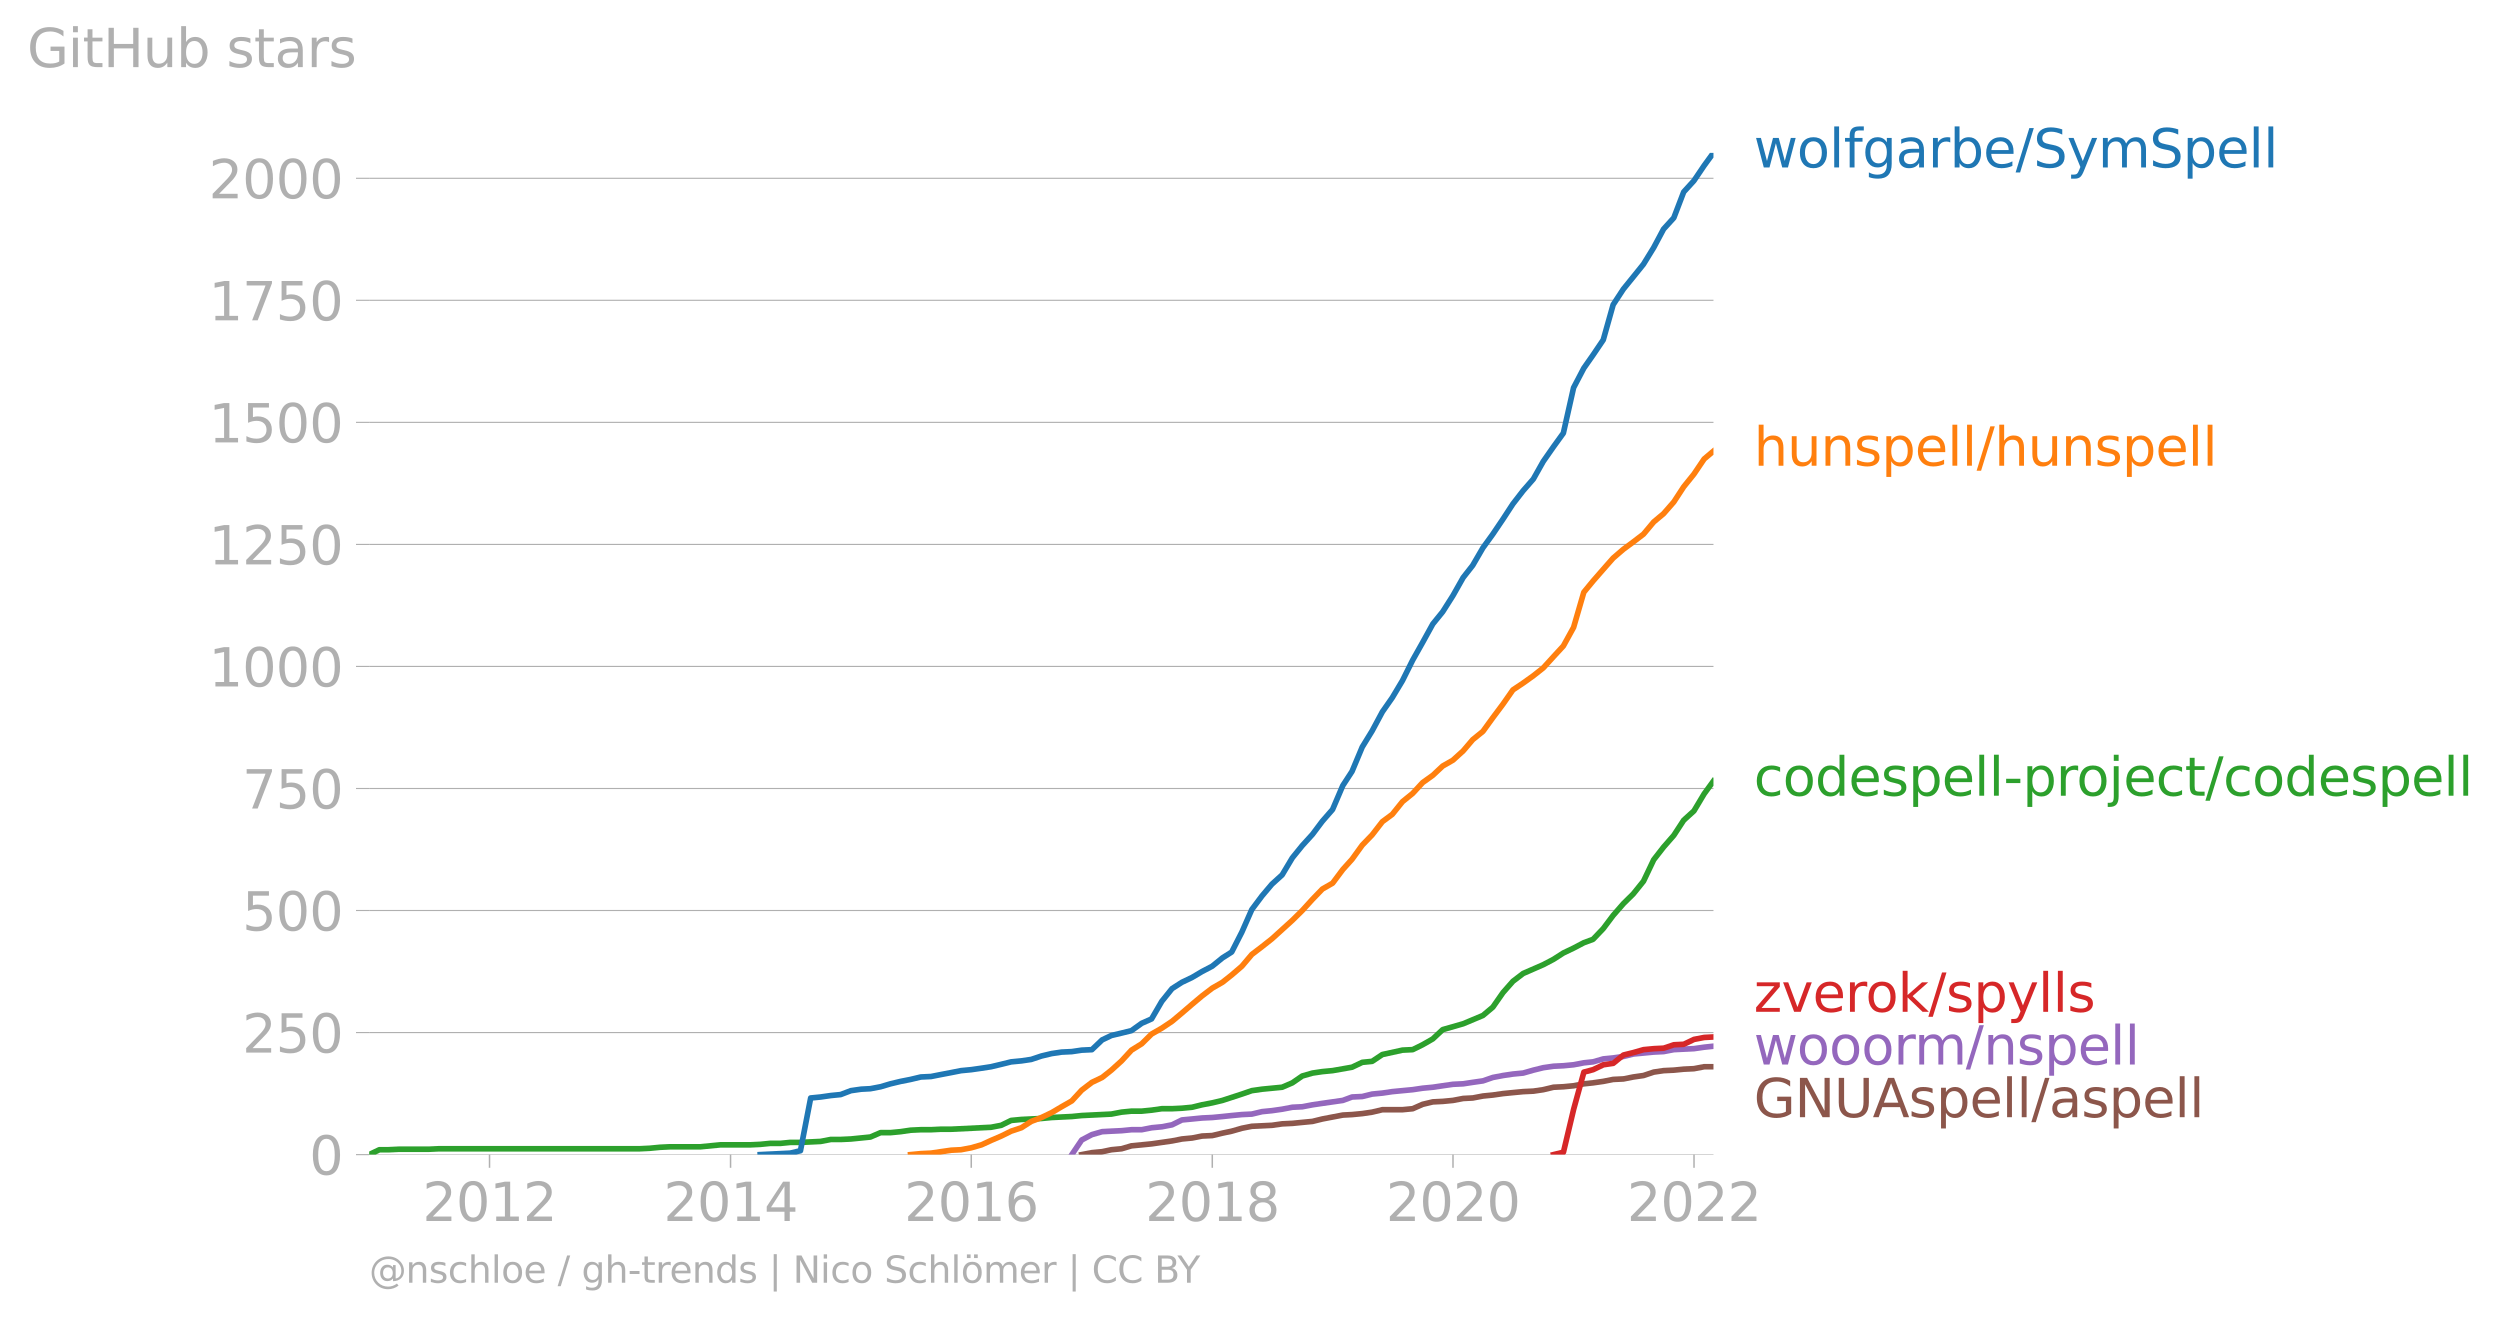<svg xmlns:xlink="http://www.w3.org/1999/xlink" width="885.519" height="467.008" viewBox="0 0 664.139 350.256" xmlns="http://www.w3.org/2000/svg"><defs><style>*{stroke-linejoin:round;stroke-linecap:butt}</style></defs><g id="figure_1"><path d="M0 350.256h664.139V0H0v350.256z" style="fill:none" id="patch_1"/><g id="axes_1"><path d="M98.073 306.729h357.12V40.617H98.073v266.112z" style="fill:none" id="patch_2"/><g id="matplotlib.axis_1"><g id="xtick_1"><g id="line2d_1"><defs><path id="m37a4ab4da0" d="M0 0v3.5" style="stroke:#b0b0b0;stroke-width:.4"/></defs><use xlink:href="#m37a4ab4da0" x="130.045" y="306.729" style="fill:#b0b0b0;stroke:#b0b0b0;stroke-width:.4"/></g><g style="fill:#b0b0b0" transform="matrix(.14 0 0 -.14 112.23 324.367)" id="text_1"><defs><path id="DejaVuSans-32" d="M1228 531h2203V0H469v531q359 372 979 998 621 627 780 809 303 340 423 576 121 236 121 464 0 372-261 606-261 235-680 235-297 0-627-103-329-103-704-313v638q381 153 712 231 332 78 607 78 725 0 1156-363 431-362 431-968 0-288-108-546-107-257-392-607-78-91-497-524-418-433-1181-1211z" transform="scale(.016)"/><path id="DejaVuSans-30" d="M2034 4250q-487 0-733-480-245-479-245-1442 0-959 245-1439 246-480 733-480 491 0 736 480 246 480 246 1439 0 963-246 1442-245 480-736 480zm0 500q785 0 1199-621 414-620 414-1801 0-1178-414-1799Q2819-91 2034-91q-784 0-1198 620-414 621-414 1799 0 1181 414 1801 414 621 1198 621z" transform="scale(.016)"/><path id="DejaVuSans-31" d="M794 531h1031v3560L703 3866v575l1116 225h631V531h1031V0H794v531z" transform="scale(.016)"/></defs><use xlink:href="#DejaVuSans-32"/><use xlink:href="#DejaVuSans-30" x="63.623"/><use xlink:href="#DejaVuSans-31" x="127.246"/><use xlink:href="#DejaVuSans-32" x="190.869"/></g></g><g id="xtick_2"><use xlink:href="#m37a4ab4da0" x="194.076" y="306.729" style="fill:#b0b0b0;stroke:#b0b0b0;stroke-width:.4" id="line2d_2"/><g style="fill:#b0b0b0" transform="matrix(.14 0 0 -.14 176.261 324.367)" id="text_2"><defs><path id="DejaVuSans-34" d="M2419 4116 825 1625h1594v2491zm-166 550h794V1625h666v-525h-666V0h-628v1100H313v609l1940 2957z" transform="scale(.016)"/></defs><use xlink:href="#DejaVuSans-32"/><use xlink:href="#DejaVuSans-30" x="63.623"/><use xlink:href="#DejaVuSans-31" x="127.246"/><use xlink:href="#DejaVuSans-34" x="190.869"/></g></g><g id="xtick_3"><use xlink:href="#m37a4ab4da0" x="258.019" y="306.729" style="fill:#b0b0b0;stroke:#b0b0b0;stroke-width:.4" id="line2d_3"/><g style="fill:#b0b0b0" transform="matrix(.14 0 0 -.14 240.204 324.367)" id="text_3"><defs><path id="DejaVuSans-36" d="M2113 2584q-425 0-674-291-248-290-248-796 0-503 248-796 249-292 674-292t673 292q248 293 248 796 0 506-248 796-248 291-673 291zm1253 1979v-575q-238 112-480 171-242 60-480 60-625 0-955-422-329-422-376-1275 184 272 462 417 279 145 613 145 703 0 1111-427 408-426 408-1160 0-719-425-1154Q2819-91 2113-91q-810 0-1238 620-428 621-428 1799 0 1106 525 1764t1409 658q238 0 480-47t505-140z" transform="scale(.016)"/></defs><use xlink:href="#DejaVuSans-32"/><use xlink:href="#DejaVuSans-30" x="63.623"/><use xlink:href="#DejaVuSans-31" x="127.246"/><use xlink:href="#DejaVuSans-36" x="190.869"/></g></g><g id="xtick_4"><use xlink:href="#m37a4ab4da0" x="322.051" y="306.729" style="fill:#b0b0b0;stroke:#b0b0b0;stroke-width:.4" id="line2d_4"/><g style="fill:#b0b0b0" transform="matrix(.14 0 0 -.14 304.236 324.367)" id="text_4"><defs><path id="DejaVuSans-38" d="M2034 2216q-450 0-708-241-257-241-257-662 0-422 257-663 258-241 708-241t709 242q260 243 260 662 0 421-258 662-257 241-711 241zm-631 268q-406 100-633 378-226 279-226 679 0 559 398 884 399 325 1092 325 697 0 1094-325t397-884q0-400-227-679-226-278-629-378 456-106 710-416 255-309 255-755 0-679-414-1042Q2806-91 2034-91q-771 0-1186 362-414 363-414 1042 0 446 256 755 257 310 713 416zm-231 997q0-362 226-565 227-203 636-203 407 0 636 203 230 203 230 565 0 363-230 566-229 203-636 203-409 0-636-203-226-203-226-566z" transform="scale(.016)"/></defs><use xlink:href="#DejaVuSans-32"/><use xlink:href="#DejaVuSans-30" x="63.623"/><use xlink:href="#DejaVuSans-31" x="127.246"/><use xlink:href="#DejaVuSans-38" x="190.869"/></g></g><g id="xtick_5"><use xlink:href="#m37a4ab4da0" x="385.994" y="306.729" style="fill:#b0b0b0;stroke:#b0b0b0;stroke-width:.4" id="line2d_5"/><g style="fill:#b0b0b0" transform="matrix(.14 0 0 -.14 368.179 324.367)" id="text_5"><use xlink:href="#DejaVuSans-32"/><use xlink:href="#DejaVuSans-30" x="63.623"/><use xlink:href="#DejaVuSans-32" x="127.246"/><use xlink:href="#DejaVuSans-30" x="190.869"/></g></g><g id="xtick_6"><use xlink:href="#m37a4ab4da0" x="450.025" y="306.729" style="fill:#b0b0b0;stroke:#b0b0b0;stroke-width:.4" id="line2d_6"/><g style="fill:#b0b0b0" transform="matrix(.14 0 0 -.14 432.21 324.367)" id="text_6"><use xlink:href="#DejaVuSans-32"/><use xlink:href="#DejaVuSans-30" x="63.623"/><use xlink:href="#DejaVuSans-32" x="127.246"/><use xlink:href="#DejaVuSans-32" x="190.869"/></g></g></g><g id="matplotlib.axis_2"><g id="ytick_1"><path d="M98.073 306.729h357.12" clip-path="url(#pf536a1f6e2)" style="fill:none;stroke:#b0b0b0;stroke-width:.3;stroke-linecap:square" id="line2d_7"/><g id="line2d_8"><defs><path id="m86cd08be1c" d="M0 0h-3.5" style="stroke:#b0b0b0;stroke-width:.3"/></defs><use xlink:href="#m86cd08be1c" x="98.073" y="306.729" style="fill:#b0b0b0;stroke:#b0b0b0;stroke-width:.3"/></g><use xlink:href="#DejaVuSans-30" style="fill:#b0b0b0" transform="matrix(.14 0 0 -.14 82.166 312.048)" id="text_7"/></g><g id="ytick_2"><path d="M98.073 274.308h357.12" clip-path="url(#pf536a1f6e2)" style="fill:none;stroke:#b0b0b0;stroke-width:.3;stroke-linecap:square" id="line2d_9"/><use xlink:href="#m86cd08be1c" x="98.073" y="274.308" style="fill:#b0b0b0;stroke:#b0b0b0;stroke-width:.3" id="line2d_10"/><g style="fill:#b0b0b0" transform="matrix(.14 0 0 -.14 64.35 279.627)" id="text_8"><defs><path id="DejaVuSans-35" d="M691 4666h2478v-532H1269V2991q137 47 274 70 138 23 276 23 781 0 1237-428 457-428 457-1159 0-753-469-1171Q2575-91 1722-91q-294 0-599 50Q819 9 494 109v635q281-153 581-228t634-75q541 0 856 284 316 284 316 772 0 487-316 771-315 285-856 285-253 0-505-56-251-56-513-175v2344z" transform="scale(.016)"/></defs><use xlink:href="#DejaVuSans-32"/><use xlink:href="#DejaVuSans-35" x="63.623"/><use xlink:href="#DejaVuSans-30" x="127.246"/></g></g><g id="ytick_3"><path d="M98.073 241.887h357.12" clip-path="url(#pf536a1f6e2)" style="fill:none;stroke:#b0b0b0;stroke-width:.3;stroke-linecap:square" id="line2d_11"/><use xlink:href="#m86cd08be1c" x="98.073" y="241.887" style="fill:#b0b0b0;stroke:#b0b0b0;stroke-width:.3" id="line2d_12"/><g style="fill:#b0b0b0" transform="matrix(.14 0 0 -.14 64.35 247.206)" id="text_9"><use xlink:href="#DejaVuSans-35"/><use xlink:href="#DejaVuSans-30" x="63.623"/><use xlink:href="#DejaVuSans-30" x="127.246"/></g></g><g id="ytick_4"><path d="M98.073 209.466h357.12" clip-path="url(#pf536a1f6e2)" style="fill:none;stroke:#b0b0b0;stroke-width:.3;stroke-linecap:square" id="line2d_13"/><use xlink:href="#m86cd08be1c" x="98.073" y="209.466" style="fill:#b0b0b0;stroke:#b0b0b0;stroke-width:.3" id="line2d_14"/><g style="fill:#b0b0b0" transform="matrix(.14 0 0 -.14 64.35 214.785)" id="text_10"><defs><path id="DejaVuSans-37" d="M525 4666h3000v-269L1831 0h-659l1594 4134H525v532z" transform="scale(.016)"/></defs><use xlink:href="#DejaVuSans-37"/><use xlink:href="#DejaVuSans-35" x="63.623"/><use xlink:href="#DejaVuSans-30" x="127.246"/></g></g><g id="ytick_5"><path d="M98.073 177.045h357.12" clip-path="url(#pf536a1f6e2)" style="fill:none;stroke:#b0b0b0;stroke-width:.3;stroke-linecap:square" id="line2d_15"/><use xlink:href="#m86cd08be1c" x="98.073" y="177.045" style="fill:#b0b0b0;stroke:#b0b0b0;stroke-width:.3" id="line2d_16"/><g style="fill:#b0b0b0" transform="matrix(.14 0 0 -.14 55.443 182.364)" id="text_11"><use xlink:href="#DejaVuSans-31"/><use xlink:href="#DejaVuSans-30" x="63.623"/><use xlink:href="#DejaVuSans-30" x="127.246"/><use xlink:href="#DejaVuSans-30" x="190.869"/></g></g><g id="ytick_6"><path d="M98.073 144.624h357.12" clip-path="url(#pf536a1f6e2)" style="fill:none;stroke:#b0b0b0;stroke-width:.3;stroke-linecap:square" id="line2d_17"/><use xlink:href="#m86cd08be1c" x="98.073" y="144.624" style="fill:#b0b0b0;stroke:#b0b0b0;stroke-width:.3" id="line2d_18"/><g style="fill:#b0b0b0" transform="matrix(.14 0 0 -.14 55.443 149.943)" id="text_12"><use xlink:href="#DejaVuSans-31"/><use xlink:href="#DejaVuSans-32" x="63.623"/><use xlink:href="#DejaVuSans-35" x="127.246"/><use xlink:href="#DejaVuSans-30" x="190.869"/></g></g><g id="ytick_7"><path d="M98.073 112.203h357.12" clip-path="url(#pf536a1f6e2)" style="fill:none;stroke:#b0b0b0;stroke-width:.3;stroke-linecap:square" id="line2d_19"/><use xlink:href="#m86cd08be1c" x="98.073" y="112.203" style="fill:#b0b0b0;stroke:#b0b0b0;stroke-width:.3" id="line2d_20"/><g style="fill:#b0b0b0" transform="matrix(.14 0 0 -.14 55.443 117.522)" id="text_13"><use xlink:href="#DejaVuSans-31"/><use xlink:href="#DejaVuSans-35" x="63.623"/><use xlink:href="#DejaVuSans-30" x="127.246"/><use xlink:href="#DejaVuSans-30" x="190.869"/></g></g><g id="ytick_8"><path d="M98.073 79.782h357.12" clip-path="url(#pf536a1f6e2)" style="fill:none;stroke:#b0b0b0;stroke-width:.3;stroke-linecap:square" id="line2d_21"/><use xlink:href="#m86cd08be1c" x="98.073" y="79.782" style="fill:#b0b0b0;stroke:#b0b0b0;stroke-width:.3" id="line2d_22"/><g style="fill:#b0b0b0" transform="matrix(.14 0 0 -.14 55.443 85.1)" id="text_14"><use xlink:href="#DejaVuSans-31"/><use xlink:href="#DejaVuSans-37" x="63.623"/><use xlink:href="#DejaVuSans-35" x="127.246"/><use xlink:href="#DejaVuSans-30" x="190.869"/></g></g><g id="ytick_9"><path d="M98.073 47.36h357.12" clip-path="url(#pf536a1f6e2)" style="fill:none;stroke:#b0b0b0;stroke-width:.3;stroke-linecap:square" id="line2d_23"/><use xlink:href="#m86cd08be1c" x="98.073" y="47.361" style="fill:#b0b0b0;stroke:#b0b0b0;stroke-width:.3" id="line2d_24"/><g style="fill:#b0b0b0" transform="matrix(.14 0 0 -.14 55.443 52.68)" id="text_15"><use xlink:href="#DejaVuSans-32"/><use xlink:href="#DejaVuSans-30" x="63.623"/><use xlink:href="#DejaVuSans-30" x="127.246"/><use xlink:href="#DejaVuSans-30" x="190.869"/></g></g><g style="fill:#b0b0b0" transform="matrix(.14 0 0 -.14 7.2 17.838)" id="text_16"><defs><path id="DejaVuSans-47" d="M3809 666v1253H2778v519h1656V434q-365-259-806-392-440-133-940-133-1094 0-1712 639-617 640-617 1780 0 1144 617 1783 618 639 1712 639 456 0 867-113 411-112 758-331v-672q-350 297-744 447t-828 150q-857 0-1287-478-429-478-429-1425 0-944 429-1422 430-478 1287-478 334 0 596 58 263 58 472 180z" transform="scale(.016)"/><path id="DejaVuSans-69" d="M603 3500h575V0H603v3500zm0 1363h575v-729H603v729z" transform="scale(.016)"/><path id="DejaVuSans-74" d="M1172 4494v-994h1184v-447H1172V1153q0-428 117-550t477-122h590V0h-590q-666 0-919 248-253 249-253 905v1900H172v447h422v994h578z" transform="scale(.016)"/><path id="DejaVuSans-48" d="M628 4666h631V2753h2294v1913h631V0h-631v2222H1259V0H628v4666z" transform="scale(.016)"/><path id="DejaVuSans-75" d="M544 1381v2119h575V1403q0-497 193-746 194-248 582-248 465 0 735 297 271 297 271 810v1984h575V0h-575v538q-209-319-486-474-276-155-642-155-603 0-916 375-312 375-312 1097zm1447 2203z" transform="scale(.016)"/><path id="DejaVuSans-62" d="M3116 1747q0 634-261 995t-717 361q-457 0-718-361t-261-995q0-634 261-995t718-361q456 0 717 361t261 995zM1159 2969q182 312 458 463 277 152 661 152 638 0 1036-506 399-506 399-1331T3314 415Q2916-91 2278-91q-384 0-661 152-276 152-458 464V0H581v4863h578V2969z" transform="scale(.016)"/><path id="DejaVuSans-73" d="M2834 3397v-544q-243 125-506 187-262 63-544 63-428 0-642-131t-214-394q0-200 153-314t616-217l197-44q612-131 870-370t258-667q0-488-386-773Q2250-91 1575-91q-281 0-586 55T347 128v594q319-166 628-249 309-82 613-82 406 0 624 139 219 139 219 392 0 234-158 359-157 125-692 241l-200 47q-534 112-772 345-237 233-237 639 0 494 350 762 350 269 994 269 318 0 599-47 282-46 519-140z" transform="scale(.016)"/><path id="DejaVuSans-61" d="M2194 1759q-697 0-966-159t-269-544q0-306 202-486 202-179 548-179 479 0 768 339t289 901v128h-572zm1147 238V0h-575v531q-197-318-491-470T1556-91q-537 0-855 302-317 302-317 808 0 590 395 890 396 300 1180 300h807v57q0 397-261 614t-733 217q-300 0-585-72-284-72-546-216v532q315 122 612 182 297 61 578 61 760 0 1135-394 375-393 375-1193z" transform="scale(.016)"/><path id="DejaVuSans-72" d="M2631 2963q-97 56-211 82-114 27-251 27-488 0-749-317t-261-911V0H581v3500h578v-544q182 319 472 473 291 155 707 155 59 0 131-8 72-7 159-23l3-590z" transform="scale(.016)"/></defs><use xlink:href="#DejaVuSans-47"/><use xlink:href="#DejaVuSans-69" x="77.49"/><use xlink:href="#DejaVuSans-74" x="105.273"/><use xlink:href="#DejaVuSans-48" x="144.482"/><use xlink:href="#DejaVuSans-75" x="219.678"/><use xlink:href="#DejaVuSans-62" x="283.057"/><use xlink:href="#DejaVuSans-20" x="346.533"/><use xlink:href="#DejaVuSans-73" x="378.32"/><use xlink:href="#DejaVuSans-74" x="430.42"/><use xlink:href="#DejaVuSans-61" x="469.629"/><use xlink:href="#DejaVuSans-72" x="530.908"/><use xlink:href="#DejaVuSans-73" x="572.021"/></g></g><path d="m287.363 306.729 2.716-.519 2.715-.26 2.453-.518 2.715-.26 2.628-.777 2.715-.26 2.628-.26 2.716-.388 2.715-.39 2.628-.518 2.715-.26 2.628-.518 2.716-.13 2.715-.648 2.453-.519 2.715-.778 2.628-.519 2.715-.13 2.628-.13 2.715-.388 2.716-.13 2.628-.26 2.715-.259 2.628-.648 2.715-.519 2.716-.518 2.452-.13 2.716-.26 2.628-.389 2.715-.648h5.343l2.716-.26 2.627-1.166 2.716-.649 2.628-.13 2.715-.259 2.715-.519 2.54-.13 2.716-.518 2.628-.26 2.715-.389 2.628-.259 2.715-.26 2.716-.129 2.628-.389 2.715-.648 2.628-.13 2.715-.26 2.716-.518 2.452-.26 2.716-.389 2.628-.518 2.715-.13 2.628-.519 2.715-.389 2.716-.908 2.627-.389 2.716-.13 2.628-.259 2.715-.13 2.715-.518h2.453" clip-path="url(#pf536a1f6e2)" style="fill:none;stroke:#8c564b;stroke-width:1.5;stroke-linecap:square" id="line2d_25"/><path d="m284.736 306.729 2.627-3.89 2.716-1.427 2.715-.778 2.453-.13 2.715-.13 2.628-.259h2.715l2.628-.519 2.716-.259 2.715-.519 2.628-1.297 2.715-.259 2.628-.26 2.716-.129 2.715-.26 2.453-.259 2.715-.26 2.628-.129 2.715-.648 2.628-.26 2.715-.389 2.716-.518 2.628-.13 2.715-.519 2.628-.389 2.715-.389 2.716-.389 2.452-.908 2.716-.13 2.628-.648 2.715-.26 2.628-.388 2.715-.26 2.716-.259 2.627-.39 2.716-.258 2.628-.39 2.715-.389 2.715-.13 2.54-.388 2.716-.39 2.628-.907 2.715-.519 2.628-.389 2.715-.26 2.716-.777 2.628-.649 2.715-.389 2.628-.13 2.715-.259 2.716-.519 2.452-.259 2.716-.778 2.628-.26 2.715-.389 2.628-.648 2.715-.26 2.716-.259 2.627-.13 2.716-.518 2.628-.13 2.715-.13 2.715-.389 2.453-.259" clip-path="url(#pf536a1f6e2)" style="fill:none;stroke:#9467bd;stroke-width:1.5;stroke-linecap:square" id="line2d_26"/><path d="m412.71 306.729 2.628-.648 2.715-11.413 2.716-9.856 2.452-.648 2.716-1.297 2.628-.389 2.715-2.205 2.628-.648 2.715-.778 2.716-.26 2.627-.13 2.716-.907 2.628-.13 2.715-1.296 2.715-.52 2.453-.129" clip-path="url(#pf536a1f6e2)" style="fill:none;stroke:#d62728;stroke-width:1.5;stroke-linecap:square" id="line2d_27"/><g style="fill:#1f77b4" transform="matrix(.14 0 0 -.14 465.907 44.48)" id="text_17"><defs><path id="DejaVuSans-77" d="M269 3500h575l719-2731 715 2731h678l719-2731 716 2731h575L4050 0h-678l-753 2869L1863 0h-679L269 3500z" transform="scale(.016)"/><path id="DejaVuSans-6f" d="M1959 3097q-462 0-731-361t-269-989q0-628 267-989 268-361 733-361 460 0 728 362 269 363 269 988 0 622-269 986-268 364-728 364zm0 487q750 0 1178-488 429-487 429-1349 0-859-429-1349Q2709-91 1959-91q-753 0-1180 489-426 490-426 1349 0 862 426 1349 427 488 1180 488z" transform="scale(.016)"/><path id="DejaVuSans-6c" d="M603 4863h575V0H603v4863z" transform="scale(.016)"/><path id="DejaVuSans-66" d="M2375 4863v-479h-550q-309 0-430-125-120-125-120-450v-309h947v-447h-947V0H697v3053H147v447h550v244q0 584 272 851 272 268 862 268h544z" transform="scale(.016)"/><path id="DejaVuSans-67" d="M2906 1791q0 625-258 968-257 344-723 344-462 0-720-344-258-343-258-968 0-622 258-966t720-344q466 0 723 344 258 344 258 966zm575-1357q0-893-397-1329-396-436-1215-436-303 0-572 45t-522 139v559q253-137 500-202 247-66 503-66 566 0 847 295t281 892v285q-178-310-456-463T1784 0Q1141 0 747 490 353 981 353 1791q0 812 394 1302 394 491 1037 491 388 0 666-153t456-462v531h575V434z" transform="scale(.016)"/><path id="DejaVuSans-65" d="M3597 1894v-281H953q38-594 358-905t892-311q331 0 642 81t618 244V178Q3153 47 2828-22t-659-69q-838 0-1327 487-489 488-489 1320 0 859 464 1363 464 505 1252 505 706 0 1117-455 411-454 411-1235zm-575 169q-6 471-264 752-258 282-683 282-481 0-770-272t-333-766l2050 4z" transform="scale(.016)"/><path id="DejaVuSans-2f" d="M1625 4666h531L531-594H0l1625 5260z" transform="scale(.016)"/><path id="DejaVuSans-53" d="M3425 4513v-616q-359 172-678 256-319 85-616 85-515 0-795-200t-280-569q0-310 186-468 186-157 705-254l381-78q706-135 1042-474t336-907q0-679-455-1029Q2797-91 1919-91q-331 0-705 75-373 75-773 222v650q384-215 753-325 369-109 725-109 540 0 834 212 294 213 294 607 0 343-211 537t-692 291l-385 75q-706 140-1022 440-315 300-315 835 0 619 436 975t1201 356q329 0 669-60 341-59 697-177z" transform="scale(.016)"/><path id="DejaVuSans-79" d="M2059-325q-243-625-475-815-231-191-618-191H506v481h338q237 0 368 113 132 112 291 531l103 262L191 3500h609L1894 763l1094 2737h609L2059-325z" transform="scale(.016)"/><path id="DejaVuSans-6d" d="M3328 2828q216 388 516 572t706 184q547 0 844-383 297-382 297-1088V0h-578v2094q0 503-179 746-178 244-543 244-447 0-707-297-259-296-259-809V0h-578v2094q0 506-178 748t-550 242q-441 0-701-298-259-298-259-808V0H581v3500h578v-544q197 322 472 475t653 153q382 0 649-194 267-193 395-562z" transform="scale(.016)"/><path id="DejaVuSans-70" d="M1159 525v-1856H581v4831h578v-531q182 312 458 463 277 152 661 152 638 0 1036-506 399-506 399-1331T3314 415Q2916-91 2278-91q-384 0-661 152-276 152-458 464zm1957 1222q0 634-261 995t-717 361q-457 0-718-361t-261-995q0-634 261-995t718-361q456 0 717 361t261 995z" transform="scale(.016)"/></defs><use xlink:href="#DejaVuSans-77"/><use xlink:href="#DejaVuSans-6f" x="81.787"/><use xlink:href="#DejaVuSans-6c" x="142.969"/><use xlink:href="#DejaVuSans-66" x="170.752"/><use xlink:href="#DejaVuSans-67" x="205.957"/><use xlink:href="#DejaVuSans-61" x="269.434"/><use xlink:href="#DejaVuSans-72" x="330.713"/><use xlink:href="#DejaVuSans-62" x="371.826"/><use xlink:href="#DejaVuSans-65" x="435.303"/><use xlink:href="#DejaVuSans-2f" x="496.826"/><use xlink:href="#DejaVuSans-53" x="530.518"/><use xlink:href="#DejaVuSans-79" x="593.994"/><use xlink:href="#DejaVuSans-6d" x="653.174"/><use xlink:href="#DejaVuSans-53" x="750.586"/><use xlink:href="#DejaVuSans-70" x="814.063"/><use xlink:href="#DejaVuSans-65" x="877.539"/><use xlink:href="#DejaVuSans-6c" x="939.063"/><use xlink:href="#DejaVuSans-6c" x="966.846"/></g><g style="fill:#ff7f0e" transform="matrix(.14 0 0 -.14 465.907 123.717)" id="text_18"><defs><path id="DejaVuSans-68" d="M3513 2113V0h-575v2094q0 497-194 743-194 247-581 247-466 0-735-297-269-296-269-809V0H581v4863h578V2956q207 316 486 472 280 156 646 156 603 0 912-373 310-373 310-1098z" transform="scale(.016)"/><path id="DejaVuSans-6e" d="M3513 2113V0h-575v2094q0 497-194 743-194 247-581 247-466 0-735-297-269-296-269-809V0H581v3500h578v-544q207 316 486 472 280 156 646 156 603 0 912-373 310-373 310-1098z" transform="scale(.016)"/></defs><use xlink:href="#DejaVuSans-68"/><use xlink:href="#DejaVuSans-75" x="63.379"/><use xlink:href="#DejaVuSans-6e" x="126.758"/><use xlink:href="#DejaVuSans-73" x="190.137"/><use xlink:href="#DejaVuSans-70" x="242.236"/><use xlink:href="#DejaVuSans-65" x="305.713"/><use xlink:href="#DejaVuSans-6c" x="367.236"/><use xlink:href="#DejaVuSans-6c" x="395.02"/><use xlink:href="#DejaVuSans-2f" x="422.803"/><use xlink:href="#DejaVuSans-68" x="456.494"/><use xlink:href="#DejaVuSans-75" x="519.873"/><use xlink:href="#DejaVuSans-6e" x="583.252"/><use xlink:href="#DejaVuSans-73" x="646.631"/><use xlink:href="#DejaVuSans-70" x="698.73"/><use xlink:href="#DejaVuSans-65" x="762.207"/><use xlink:href="#DejaVuSans-6c" x="823.73"/><use xlink:href="#DejaVuSans-6c" x="851.514"/></g><g style="fill:#2ca02c" transform="matrix(.14 0 0 -.14 465.907 211.384)" id="text_19"><defs><path id="DejaVuSans-63" d="M3122 3366v-538q-244 135-489 202t-495 67q-560 0-870-355-309-354-309-995t309-996q310-354 870-354 250 0 495 67t489 202V134Q2881 22 2623-34q-257-57-548-57-791 0-1257 497-465 497-465 1341 0 856 470 1346 471 491 1290 491 265 0 518-55 253-54 491-163z" transform="scale(.016)"/><path id="DejaVuSans-64" d="M2906 2969v1894h575V0h-575v525q-181-312-458-464-276-152-664-152-634 0-1033 506-398 507-398 1332t398 1331q399 506 1033 506 388 0 664-152 277-151 458-463zM947 1747q0-634 261-995t717-361q456 0 718 361 263 361 263 995t-263 995q-262 361-718 361t-717-361q-261-361-261-995z" transform="scale(.016)"/><path id="DejaVuSans-2d" d="M313 2009h1684v-512H313v512z" transform="scale(.016)"/><path id="DejaVuSans-6a" d="M603 3500h575V-63q0-668-255-968-254-300-820-300h-219v487H38q328 0 446 152Q603-541 603-63v3563zm0 1363h575v-729H603v729z" transform="scale(.016)"/></defs><use xlink:href="#DejaVuSans-63"/><use xlink:href="#DejaVuSans-6f" x="54.98"/><use xlink:href="#DejaVuSans-64" x="116.162"/><use xlink:href="#DejaVuSans-65" x="179.639"/><use xlink:href="#DejaVuSans-73" x="241.162"/><use xlink:href="#DejaVuSans-70" x="293.262"/><use xlink:href="#DejaVuSans-65" x="356.738"/><use xlink:href="#DejaVuSans-6c" x="418.262"/><use xlink:href="#DejaVuSans-6c" x="446.045"/><use xlink:href="#DejaVuSans-2d" x="473.828"/><use xlink:href="#DejaVuSans-70" x="509.912"/><use xlink:href="#DejaVuSans-72" x="573.389"/><use xlink:href="#DejaVuSans-6f" x="612.252"/><use xlink:href="#DejaVuSans-6a" x="673.434"/><use xlink:href="#DejaVuSans-65" x="701.217"/><use xlink:href="#DejaVuSans-63" x="762.74"/><use xlink:href="#DejaVuSans-74" x="817.721"/><use xlink:href="#DejaVuSans-2f" x="856.93"/><use xlink:href="#DejaVuSans-63" x="890.621"/><use xlink:href="#DejaVuSans-6f" x="945.602"/><use xlink:href="#DejaVuSans-64" x="1006.783"/><use xlink:href="#DejaVuSans-65" x="1070.26"/><use xlink:href="#DejaVuSans-73" x="1131.783"/><use xlink:href="#DejaVuSans-70" x="1183.883"/><use xlink:href="#DejaVuSans-65" x="1247.359"/><use xlink:href="#DejaVuSans-6c" x="1308.883"/><use xlink:href="#DejaVuSans-6c" x="1336.666"/></g><g style="fill:#d62728" transform="matrix(.14 0 0 -.14 465.907 268.796)" id="text_20"><defs><path id="DejaVuSans-7a" d="M353 3500h2731v-525L922 459h2162V0H275v525l2163 2516H353v459z" transform="scale(.016)"/><path id="DejaVuSans-76" d="M191 3500h609L1894 563l1094 2937h609L2284 0h-781L191 3500z" transform="scale(.016)"/><path id="DejaVuSans-6b" d="M581 4863h578V1991l1716 1509h734L1753 1863 3688 0h-750L1159 1709V0H581v4863z" transform="scale(.016)"/></defs><use xlink:href="#DejaVuSans-7a"/><use xlink:href="#DejaVuSans-76" x="52.49"/><use xlink:href="#DejaVuSans-65" x="111.67"/><use xlink:href="#DejaVuSans-72" x="173.193"/><use xlink:href="#DejaVuSans-6f" x="212.057"/><use xlink:href="#DejaVuSans-6b" x="273.238"/><use xlink:href="#DejaVuSans-2f" x="331.148"/><use xlink:href="#DejaVuSans-73" x="364.84"/><use xlink:href="#DejaVuSans-70" x="416.939"/><use xlink:href="#DejaVuSans-79" x="480.416"/><use xlink:href="#DejaVuSans-6c" x="539.596"/><use xlink:href="#DejaVuSans-6c" x="567.379"/><use xlink:href="#DejaVuSans-73" x="595.162"/></g><g style="fill:#9467bd" transform="matrix(.14 0 0 -.14 465.907 282.796)" id="text_21"><use xlink:href="#DejaVuSans-77"/><use xlink:href="#DejaVuSans-6f" x="81.787"/><use xlink:href="#DejaVuSans-6f" x="142.969"/><use xlink:href="#DejaVuSans-6f" x="204.15"/><use xlink:href="#DejaVuSans-72" x="265.332"/><use xlink:href="#DejaVuSans-6d" x="304.695"/><use xlink:href="#DejaVuSans-2f" x="402.107"/><use xlink:href="#DejaVuSans-6e" x="435.799"/><use xlink:href="#DejaVuSans-73" x="499.178"/><use xlink:href="#DejaVuSans-70" x="551.277"/><use xlink:href="#DejaVuSans-65" x="614.754"/><use xlink:href="#DejaVuSans-6c" x="676.277"/><use xlink:href="#DejaVuSans-6c" x="704.061"/></g><g style="fill:#8c564b" transform="matrix(.14 0 0 -.14 465.907 296.796)" id="text_22"><defs><path id="DejaVuSans-4e" d="M628 4666h850L3547 763v3903h612V0h-850L1241 3903V0H628v4666z" transform="scale(.016)"/><path id="DejaVuSans-55" d="M556 4666h635V1831q0-750 271-1080 272-329 882-329 606 0 878 329 272 330 272 1080v2835h634V1753q0-912-452-1378Q3225-91 2344-91q-885 0-1337 466-451 466-451 1378v2913z" transform="scale(.016)"/><path id="DejaVuSans-41" d="m2188 4044-857-2322h1716l-859 2322zm-357 622h716L4325 0h-656l-425 1197H1141L716 0H50l1781 4666z" transform="scale(.016)"/></defs><use xlink:href="#DejaVuSans-47"/><use xlink:href="#DejaVuSans-4e" x="77.49"/><use xlink:href="#DejaVuSans-55" x="152.295"/><use xlink:href="#DejaVuSans-41" x="225.488"/><use xlink:href="#DejaVuSans-73" x="293.896"/><use xlink:href="#DejaVuSans-70" x="345.996"/><use xlink:href="#DejaVuSans-65" x="409.473"/><use xlink:href="#DejaVuSans-6c" x="470.996"/><use xlink:href="#DejaVuSans-6c" x="498.779"/><use xlink:href="#DejaVuSans-2f" x="526.563"/><use xlink:href="#DejaVuSans-61" x="560.254"/><use xlink:href="#DejaVuSans-73" x="621.533"/><use xlink:href="#DejaVuSans-70" x="673.633"/><use xlink:href="#DejaVuSans-65" x="737.109"/><use xlink:href="#DejaVuSans-6c" x="798.633"/><use xlink:href="#DejaVuSans-6c" x="826.416"/></g><g style="fill:#b0b0b0" transform="matrix(.097 0 0 -.097 98.073 340.765)" id="text_23"><defs><path id="DejaVuSans-40" d="M2381 1678q0-447 222-702 222-254 610-254 384 0 604 256 221 256 221 700 0 438-225 695-225 258-607 258-378 0-602-256-223-256-223-697zm1703-934q-187-241-429-355t-564-114q-538 0-874 389t-336 1014q0 625 337 1015 338 391 873 391 322 0 565-117 244-117 428-354v409h447V722q457 69 714 417 258 349 258 902 0 334-99 628-98 294-298 544-325 409-792 626t-1017 217q-384 0-738-102-353-101-653-301-490-319-767-836-276-517-276-1120 0-497 179-932 180-434 521-765 328-325 759-495 431-171 922-171 403 0 792 136t714 389l281-347q-390-303-851-464t-936-161q-578 0-1091 205-512 205-912 595Q841 78 631 592q-209 514-209 1105 0 569 212 1084 213 516 607 907 403 396 931 607t1119 211q662 0 1229-272 568-271 952-771 234-307 357-666 124-359 124-744 0-822-497-1297T4084 263v481z" transform="scale(.016)"/><path id="DejaVuSans-7c" d="M1344 4891v-6400H813v6400h531z" transform="scale(.016)"/><path id="DejaVuSans-f6" d="M1959 3097q-462 0-731-361t-269-989q0-628 267-989 268-361 733-361 460 0 728 362 269 363 269 988 0 622-269 986-268 364-728 364zm0 487q750 0 1178-488 429-487 429-1349 0-859-429-1349Q2709-91 1959-91q-753 0-1180 489-426 490-426 1349 0 862 426 1349 427 488 1180 488zm295 1266h634v-631h-634v631zm-1222 0h634v-631h-634v631z" transform="scale(.016)"/><path id="DejaVuSans-43" d="M4122 4306v-665q-319 297-680 443-361 147-767 147-800 0-1225-489t-425-1414q0-922 425-1411t1225-489q406 0 767 147t680 444V359q-331-225-702-338-370-112-782-112-1060 0-1670 648-609 649-609 1771 0 1125 609 1773 610 649 1670 649 418 0 788-111 371-111 696-333z" transform="scale(.016)"/><path id="DejaVuSans-42" d="M1259 2228V519h1013q509 0 754 211 246 211 246 645 0 438-246 645-245 208-754 208H1259zm0 1919V2741h935q462 0 688 173 227 174 227 530 0 353-227 528-226 175-688 175h-935zm-631 519h1613q722 0 1112-300 391-300 391-853 0-429-200-682t-588-315q466-100 724-418 258-317 258-792 0-625-425-966Q3088 0 2303 0H628v4666z" transform="scale(.016)"/><path id="DejaVuSans-59" d="M-13 4666h679l1293-1919 1285 1919h678L2272 2222V0h-634v2222L-13 4666z" transform="scale(.016)"/></defs><use xlink:href="#DejaVuSans-40"/><use xlink:href="#DejaVuSans-6e" x="100"/><use xlink:href="#DejaVuSans-73" x="163.379"/><use xlink:href="#DejaVuSans-63" x="215.479"/><use xlink:href="#DejaVuSans-68" x="270.459"/><use xlink:href="#DejaVuSans-6c" x="333.838"/><use xlink:href="#DejaVuSans-6f" x="361.621"/><use xlink:href="#DejaVuSans-65" x="422.803"/><use xlink:href="#DejaVuSans-20" x="484.326"/><use xlink:href="#DejaVuSans-2f" x="516.113"/><use xlink:href="#DejaVuSans-20" x="549.805"/><use xlink:href="#DejaVuSans-67" x="581.592"/><use xlink:href="#DejaVuSans-68" x="645.068"/><use xlink:href="#DejaVuSans-2d" x="708.447"/><use xlink:href="#DejaVuSans-74" x="744.531"/><use xlink:href="#DejaVuSans-72" x="783.74"/><use xlink:href="#DejaVuSans-65" x="822.604"/><use xlink:href="#DejaVuSans-6e" x="884.127"/><use xlink:href="#DejaVuSans-64" x="947.506"/><use xlink:href="#DejaVuSans-73" x="1010.982"/><use xlink:href="#DejaVuSans-20" x="1063.082"/><use xlink:href="#DejaVuSans-7c" x="1094.869"/><use xlink:href="#DejaVuSans-20" x="1128.561"/><use xlink:href="#DejaVuSans-4e" x="1160.348"/><use xlink:href="#DejaVuSans-69" x="1235.152"/><use xlink:href="#DejaVuSans-63" x="1262.936"/><use xlink:href="#DejaVuSans-6f" x="1317.916"/><use xlink:href="#DejaVuSans-20" x="1379.098"/><use xlink:href="#DejaVuSans-53" x="1410.885"/><use xlink:href="#DejaVuSans-63" x="1474.361"/><use xlink:href="#DejaVuSans-68" x="1529.342"/><use xlink:href="#DejaVuSans-6c" x="1592.721"/><use xlink:href="#DejaVuSans-f6" x="1620.504"/><use xlink:href="#DejaVuSans-6d" x="1681.686"/><use xlink:href="#DejaVuSans-65" x="1779.098"/><use xlink:href="#DejaVuSans-72" x="1840.621"/><use xlink:href="#DejaVuSans-20" x="1881.734"/><use xlink:href="#DejaVuSans-7c" x="1913.521"/><use xlink:href="#DejaVuSans-20" x="1947.213"/><use xlink:href="#DejaVuSans-43" x="1979"/><use xlink:href="#DejaVuSans-43" x="2048.824"/><use xlink:href="#DejaVuSans-20" x="2118.648"/><use xlink:href="#DejaVuSans-42" x="2150.436"/><use xlink:href="#DejaVuSans-59" x="2213.539"/></g><path d="m98.073 306.729 2.716-1.297h2.452l2.716-.13h7.97l2.716-.13h53.345l2.627-.129 2.716-.26 2.628-.129h8.058l5.344-.519h7.883l2.715-.13 2.628-.259h2.716l2.627-.26h2.716l5.343-.258 2.715-.52h2.628l2.716-.129 5.168-.519 2.715-1.167h2.628l2.715-.26 2.628-.388 2.716-.13h2.715l2.628-.13h2.715l10.6-.518 2.714-.52 2.628-1.296 2.716-.26 5.343-.259 2.715-.259 5.344-.26 2.627-.259 7.884-.389 2.715-.519 2.628-.259h2.715l2.628-.26 2.716-.388h2.715l2.628-.13 2.715-.26 2.628-.648 2.716-.519 2.715-.648 5.168-1.686 2.628-.908 2.715-.389 5.343-.518 2.716-1.168 2.628-1.815 2.715-.778 2.628-.39 2.715-.259 5.168-.907 2.716-1.297 2.628-.26 2.715-1.815 5.343-1.167 2.716-.13 2.627-1.297 2.716-1.556 2.628-2.464 5.43-1.556 5.256-2.205 2.628-2.205 2.715-3.89 2.628-2.983 2.715-2.075 5.344-2.334 2.715-1.427 2.628-1.686 2.715-1.296 2.716-1.427 2.452-.908 2.716-2.853 2.628-3.501 2.715-3.113 2.628-2.593 2.715-3.372 2.716-5.706 2.627-3.372 2.716-3.112 2.628-4.02 2.715-2.465 2.715-4.539 2.453-3.371h0" clip-path="url(#pf536a1f6e2)" style="fill:none;stroke:#2ca02c;stroke-width:1.5;stroke-linecap:square" id="line2d_28"/><path d="m241.902 306.729 2.716-.26 2.715-.13 2.628-.388 2.715-.39 2.628-.129 2.715-.519 2.716-.778 2.54-1.167 2.715-1.167 2.628-1.297 2.716-.908 2.628-1.686 2.715-1.037 2.715-1.297 2.628-1.556 2.716-1.556 2.627-2.853 2.716-2.075 2.715-1.297 2.453-1.945 2.715-2.464 2.628-2.853 2.715-1.686 2.628-2.594 2.716-1.556 2.715-1.816 2.628-2.204 2.715-2.335 2.628-2.204 2.716-2.075 2.715-1.557 2.453-1.945 2.715-2.334 2.628-3.113 2.715-2.074 2.628-2.075 2.715-2.464 2.716-2.464 2.628-2.594 2.715-2.983 2.628-2.723 2.715-1.556 2.716-3.632 2.452-2.723 2.716-3.76 2.628-2.724 2.715-3.502 2.628-1.945 2.715-3.372 2.716-2.204 2.627-2.853 2.716-1.946 2.628-2.464 2.715-1.556 2.715-2.464 2.54-2.983 2.716-2.204 2.628-3.631 2.715-3.632 2.628-3.76 2.715-1.816 2.716-1.945 2.628-2.075 2.715-2.983 2.628-2.853 2.715-4.928 2.716-9.337 2.452-2.983 2.716-3.112 2.628-2.983 2.715-2.334 2.628-1.946 2.715-2.075 2.716-3.242 2.627-2.204 2.716-3.113 2.628-4.02 2.715-3.372 2.715-4.02 2.453-2.075" clip-path="url(#pf536a1f6e2)" style="fill:none;stroke:#ff7f0e;stroke-width:1.5;stroke-linecap:square" id="line2d_29"/><path d="m201.96 306.729 2.627-.13 2.716-.13 2.627-.13 2.716-.647 2.715-14.006 2.628-.26 2.715-.389 2.628-.26 2.716-1.037 2.715-.389 2.453-.13 2.715-.518 2.628-.778 2.715-.649 2.628-.518 2.716-.649 2.715-.13 2.628-.518 2.715-.519 2.628-.519 2.715-.26 2.716-.388 2.54-.39 2.715-.648 2.628-.648 2.716-.26 2.628-.388 2.715-.908 2.715-.649 2.628-.389 2.716-.13 2.627-.388 2.716-.13 2.715-2.594 2.453-1.167 2.715-.648 2.628-.649 2.715-1.945 2.628-1.167 2.716-4.669 2.715-3.372 2.628-1.686 2.715-1.296 2.628-1.557 2.716-1.426 2.715-2.205 2.453-1.556 2.715-5.317 2.628-5.965 2.715-3.632 2.628-3.112 2.715-2.464 2.716-4.539 2.628-3.242 2.715-2.983 2.628-3.501 2.715-3.113 2.716-6.354 2.452-3.761 2.716-6.484 2.628-4.28 2.715-5.058 2.628-3.76 2.715-4.54 2.716-5.446 2.627-4.669 2.716-4.928 2.628-3.242 2.715-4.28 2.715-4.798 2.54-3.242 2.716-4.668 2.628-3.632 2.715-4.02 2.628-4.02 2.715-3.502 2.716-3.112 2.628-4.669 2.715-3.89 2.628-3.631 2.715-12.06 2.716-5.188 2.452-3.502 2.716-4.02 2.628-9.337 2.715-4.15 2.628-3.242 2.715-3.372 2.716-4.41 2.627-4.927 2.716-2.983 2.628-6.873 2.715-2.983 2.715-4.02 2.453-3.372" clip-path="url(#pf536a1f6e2)" style="fill:none;stroke:#1f77b4;stroke-width:1.5;stroke-linecap:square" id="line2d_30"/></g></g><defs><clipPath id="pf536a1f6e2"><path d="M98.073 40.617h357.12v266.112H98.073z"/></clipPath></defs></svg>